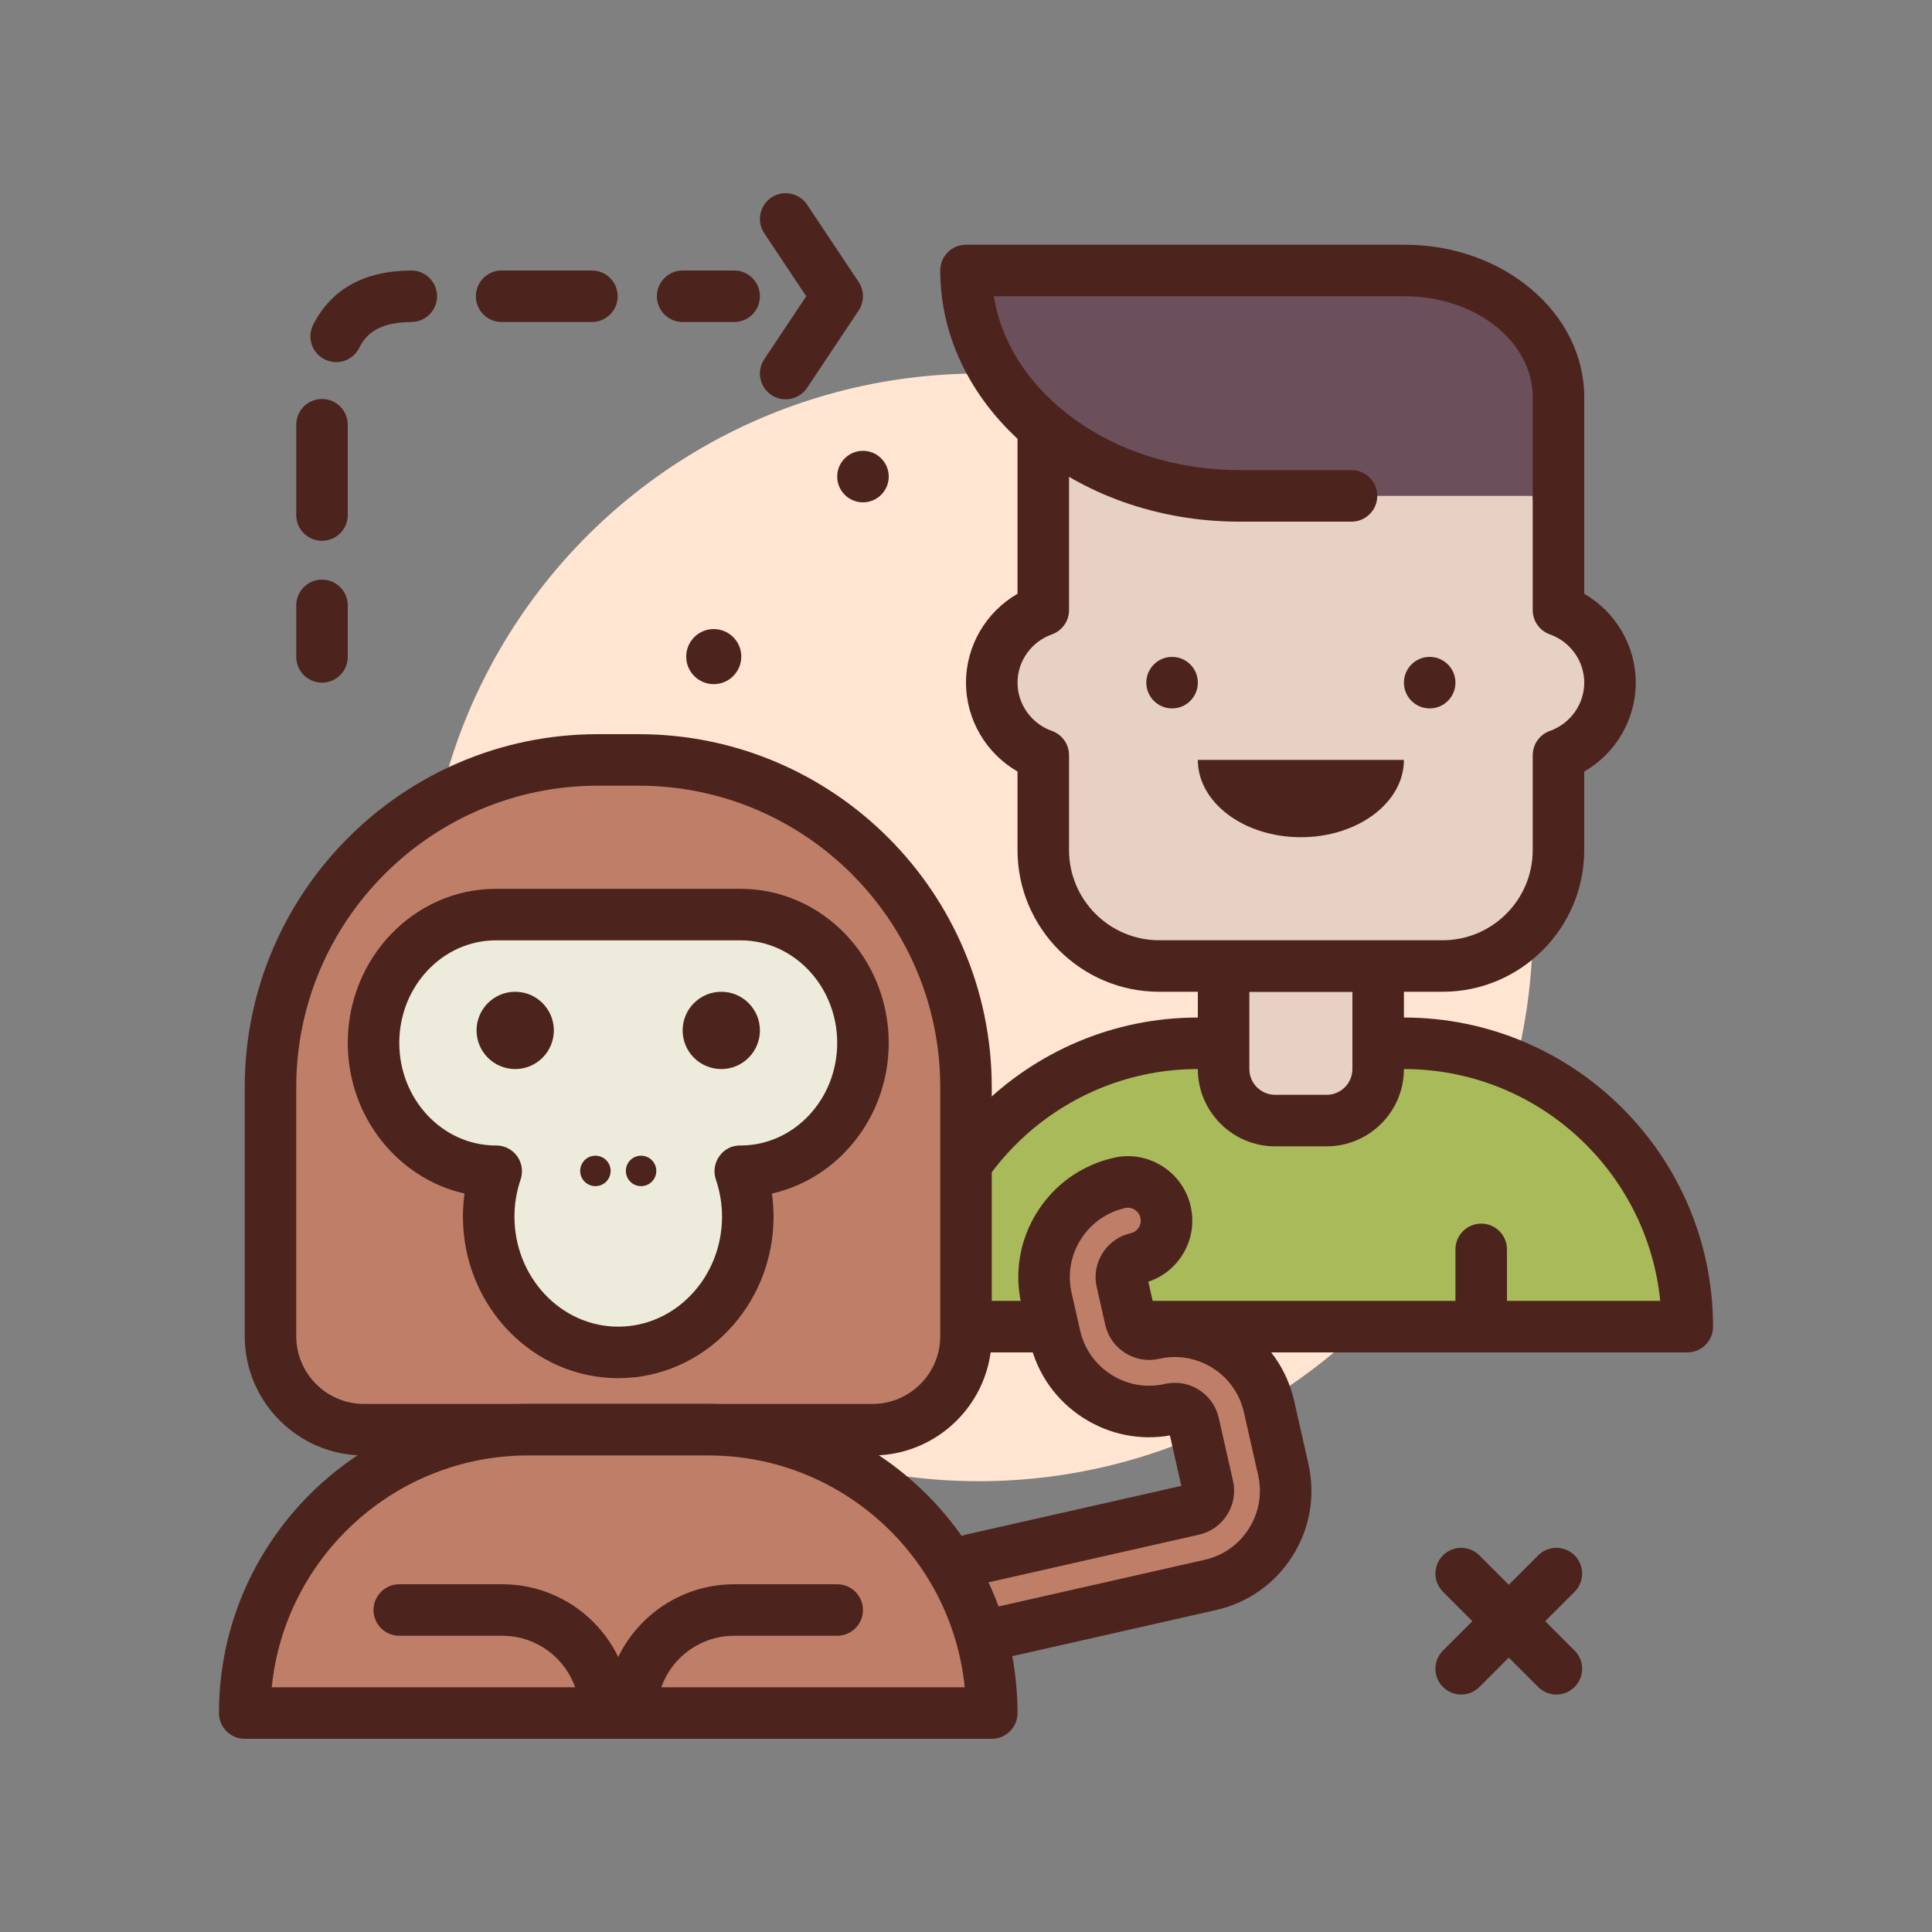 <svg id="evolution" enable-background="new 0 0 300 300" height="512" viewBox="0 0 300 300" width="512" xmlns="http://www.w3.org/2000/svg"><rect x="0" y="0" width="300" height="300" fill="#808080" stroke="none"/><g><circle cx="152" cy="144.002" fill="#ffe5d2" r="86"/><g fill="#4c241d"><circle cx="134" cy="74.002" r="4"/><path d="m226.893 263.127c-1.023 0-2.047-.391-2.828-1.172-1.562-1.561-1.562-4.094 0-5.656l14.781-14.783c1.562-1.562 4.094-1.562 5.656 0 1.562 1.561 1.562 4.094 0 5.656l-14.781 14.783c-.782.781-1.805 1.172-2.828 1.172z"/><path d="m241.674 263.127c-1.023 0-2.047-.391-2.828-1.172l-14.781-14.783c-1.562-1.562-1.562-4.096 0-5.656 1.562-1.562 4.094-1.562 5.656 0l14.781 14.783c1.562 1.562 1.562 4.096 0 5.656-.781.781-1.805 1.172-2.828 1.172z"/><circle cx="110.83" cy="101.958" r="4.276"/><path d="m121.996 62.002c-.762 0-1.533-.217-2.215-.672-1.838-1.225-2.334-3.709-1.109-5.547l6.521-9.781-6.521-9.781c-1.225-1.838-.729-4.322 1.109-5.547 1.834-1.232 4.318-.729 5.547 1.109l8 12c.896 1.344.896 3.094 0 4.438l-8 12c-.771 1.156-2.039 1.781-3.332 1.781z"/></g><g><path d="m262 206.002h-120c0-24.301 19.699-44 44-44h32c24.301 0 44 19.699 44 44z" fill="#a9ba5a"/><path d="m262 210.002h-120c-2.209 0-4-1.791-4-4 0-26.467 21.533-48 48-48h32c26.467 0 48 21.533 48 48 0 2.209-1.791 4-4 4zm-115.801-8h111.602c-2.014-20.184-19.096-36-39.801-36h-32c-20.705 0-37.787 15.816-39.801 36z" fill="#4c241d"/></g><g><path d="m206 174.002h-8c-4.418 0-8-3.582-8-8v-16h24v16c0 4.418-3.582 8-8 8z" fill="#e7d1c4"/><path d="m206 178.002h-8c-6.617 0-12-5.383-12-12v-16c0-2.209 1.791-4 4-4h24c2.209 0 4 1.791 4 4v16c0 6.617-5.383 12-12 12zm-12-24v12c0 2.205 1.795 4 4 4h8c2.205 0 4-1.795 4-4v-12z" fill="#4c241d"/></g><g><path d="m250 106.002c0-5.217-3.35-9.612-8-11.265v-18.735c0-9.941-8.059-18-18-18h-62v36.735c-4.65 1.653-8 6.048-8 11.265s3.35 9.612 8 11.265v14.735c0 9.941 8.059 18 18 18h44c9.941 0 18-8.059 18-18v-14.735c4.65-1.653 8-6.048 8-11.265z" fill="#e7d1c4"/><path d="m224 154.002h-44c-12.131 0-22-9.869-22-22v-12.195c-4.879-2.82-8-8.062-8-13.805 0-5.74 3.121-10.982 8-13.805v-34.195c0-2.209 1.791-4 4-4h62c12.131 0 22 9.869 22 22v16.195c4.879 2.822 8 8.064 8 13.805 0 5.742-3.121 10.984-8 13.805v12.195c0 12.131-9.869 22-22 22zm-58-92v32.734c0 1.691-1.064 3.201-2.66 3.77-3.193 1.135-5.34 4.148-5.34 7.496 0 3.35 2.146 6.361 5.34 7.496 1.594.566 2.66 2.076 2.66 3.77v14.734c0 7.719 6.281 14 14 14h44c7.719 0 14-6.281 14-14v-14.734c0-1.693 1.066-3.203 2.66-3.77 3.193-1.135 5.34-4.146 5.34-7.496 0-3.348-2.146-6.361-5.34-7.496-1.596-.568-2.66-2.078-2.66-3.77v-18.734c0-7.719-6.281-14-14-14z" fill="#4c241d"/></g><g><path d="m209.862 77.002h-17.401c-23.451 0-42.462-15.67-42.462-35h68.135c13.18 0 23.865 8.807 23.865 19.671v15.329" fill="#6b4f5b"/><path d="m242 81.002c-2.209 0-4-1.791-4-4v-15.328c0-8.641-8.912-15.672-19.865-15.672h-63.816c2.441 15.211 18.617 27 38.143 27h17.4c2.209 0 4 1.791 4 4s-1.791 4-4 4h-17.4c-25.619 0-46.461-17.496-46.461-39 0-2.209 1.791-4 4-4h68.135c15.364 0 27.864 10.619 27.864 23.672v15.328c0 2.209-1.791 4-4 4z" fill="#4c241d"/></g><circle cx="182" cy="106.002" fill="#4c241d" r="4"/><circle cx="222" cy="106.002" fill="#4c241d" r="4"/><path d="m186 118.002c0 6.627 7.163 12 16 12s16-5.373 16-12z" fill="#4c241d"/><g><path d="m135.482 222.002h-78.965c-8.018 0-14.517-6.5-14.517-14.518v-38.664c0-28.066 22.752-50.818 50.818-50.818h6.364c28.066 0 50.818 22.752 50.818 50.818v38.664c0 8.018-6.5 14.518-14.518 14.518z" fill="#bf7e68"/><path d="m135.482 226.002h-78.964c-10.211 0-18.518-8.307-18.518-18.518v-38.664c0-30.227 24.592-54.818 54.818-54.818h6.363c30.227 0 54.818 24.592 54.818 54.818v38.664c.001 10.211-8.306 18.518-18.517 18.518zm-42.664-104c-25.816 0-46.818 21.002-46.818 46.818v38.664c0 5.799 4.719 10.518 10.518 10.518h78.965c5.799 0 10.518-4.719 10.518-10.518v-38.664c0-25.816-21.002-46.818-46.818-46.818z" fill="#4c241d"/></g><g><path d="m134 161.944c0-11.005-8.507-19.927-19-19.927-.501 0-37.499 0-38 0-10.493 0-19 8.921-19 19.927 0 11.005 8.507 19.926 19 19.926.018 0 .035-.003.053-.003-.744 2.203-1.17 4.565-1.17 7.035 0 11.652 9.007 21.099 20.118 21.099s20.118-9.446 20.118-21.099c0-2.471-.426-4.832-1.17-7.035.018 0 .035.003.053.003 10.491 0 18.998-8.921 18.998-19.926z" fill="#edebdc"/><path d="m96 214.002c-13.299 0-24.117-11.258-24.117-25.098 0-1.193.084-2.387.252-3.572-10.354-2.328-18.135-11.932-18.135-23.389 0-13.193 10.318-23.926 23-23.926h38c12.682 0 23 10.732 23 23.926 0 11.457-7.781 21.061-18.135 23.389.168 1.186.252 2.379.252 3.572 0 13.84-10.818 25.098-24.117 25.098zm-18.947-36.135c1.289 0 2.498.621 3.25 1.668.75 1.045.951 2.391.539 3.611-.637 1.887-.959 3.824-.959 5.758 0 9.428 7.23 17.098 16.117 17.098s16.117-7.67 16.117-17.098c0-1.934-.322-3.871-.959-5.758-.412-1.221-.211-2.566.539-3.611.781-1.088 1.973-1.723 3.41-1.664 8.223-.062 14.893-7.184 14.893-15.928 0-8.781-6.729-15.926-15-15.926h-38c-8.271 0-15 7.145-15 15.926 0 8.744 6.67 15.865 14.893 15.928.054-.002.109-.004.16-.004z" fill="#4c241d"/></g><circle cx="99.545" cy="181.82" fill="#4c241d" r="2.364"/><circle cx="92.455" cy="181.82" fill="#4c241d" r="2.364"/><g><path d="m152.475 253.986c-2.74 0-5.215-1.891-5.846-4.678-.732-3.23 1.295-6.445 4.527-7.176l34.137-7.729c1.055-.238 1.627-.932 1.875-1.324s.627-1.209.389-2.264l-2.209-9.752c-.238-1.057-.932-1.629-1.324-1.877s-1.207-.623-2.264-.389c-8.066 1.84-16.115-3.252-17.941-11.318l-1.324-5.852c-1.826-8.066 3.25-16.115 11.318-17.941 3.211-.746 6.441 1.293 7.176 4.527.732 3.23-1.295 6.443-4.527 7.176-1.613.365-2.629 1.977-2.264 3.59l1.324 5.852c.238 1.055.934 1.627 1.326 1.875.393.246 1.211.627 2.264.389 3.902-.889 7.926-.195 11.314 1.943s5.742 5.469 6.625 9.377l2.209 9.75c.885 3.908.195 7.928-1.943 11.316s-5.469 5.742-9.377 6.625l-34.135 7.729c-.446.102-.891.151-1.33.151z" fill="#bf7e68"/><path d="m152.475 257.986c-4.699 0-8.709-3.205-9.746-7.795-.592-2.604-.131-5.283 1.295-7.543s3.645-3.828 6.252-4.418l33.158-7.506-1.771-7.826c-4.613.799-9.314-.121-13.328-2.648-4.307-2.713-7.295-6.934-8.416-11.887l-1.324-5.852c-1.119-4.943-.244-10.031 2.467-14.328 2.709-4.297 6.924-7.279 11.869-8.396 2.564-.604 5.24-.148 7.506 1.271 2.277 1.426 3.859 3.652 4.453 6.271.592 2.605.131 5.285-1.295 7.543-1.246 1.977-3.098 3.424-5.285 4.15l.898 3.975c4.627-.811 9.336.125 13.354 2.658 4.293 2.709 7.273 6.928 8.393 11.879l2.207 9.746c1.121 4.953.248 10.045-2.461 14.336-2.709 4.293-6.928 7.273-11.879 8.393l-34.133 7.727c-.724.166-1.47.25-2.214.25zm29.961-43.26c1.316 0 2.598.367 3.725 1.08 1.58.998 2.678 2.553 3.09 4.377l2.207 9.75c.414 1.826.092 3.703-.908 5.283-.998 1.58-2.551 2.678-4.375 3.09l-34.135 7.727c-.703.16-1.086.623-1.25.885-.166.262-.418.805-.26 1.506.236 1.051 1.318 1.75 2.387 1.512l34.141-7.729c2.867-.648 5.309-2.373 6.877-4.859 1.568-2.484 2.074-5.432 1.426-8.299l-2.209-9.748c-.648-2.869-2.373-5.311-4.859-6.879-2.49-1.568-5.434-2.076-8.291-1.426-1.822.414-3.691.092-5.277-.9-1.594-1.006-2.691-2.561-3.104-4.383l-1.322-5.85c-.414-1.822-.092-3.697.906-5.279s2.553-2.682 4.375-3.094c.703-.16 1.086-.623 1.25-.885.166-.262.418-.805.26-1.506-.162-.709-.633-1.096-.898-1.262-.258-.164-.791-.408-1.471-.254-2.883.652-5.322 2.379-6.893 4.869-1.57 2.488-2.078 5.434-1.432 8.293l1.324 5.852c.65 2.867 2.381 5.311 4.877 6.883 2.486 1.566 5.426 2.072 8.275 1.418.521-.115 1.046-.172 1.564-.172zm-.989 7.221v.002z" fill="#4c241d"/></g><circle cx="80" cy="160.002" fill="#4c241d" r="6"/><circle cx="112" cy="160.002" fill="#4c241d" r="6"/><g><path d="m154 266.002h-116c0-24.301 19.699-44 44-44h28c24.301 0 44 19.699 44 44z" fill="#bf7e68"/><path d="m154 270.002h-116c-2.209 0-4-1.791-4-4 0-26.467 21.533-48 48-48h28c26.467 0 48 21.533 48 48 0 2.209-1.791 4-4 4zm-111.801-8h107.602c-2.014-20.184-19.096-36-39.801-36h-28c-20.705 0-37.787 15.816-39.801 36z" fill="#4c241d"/></g><g fill="#4c241d"><path d="m50 106.002c-2.209 0-4-1.791-4-4v-8c0-2.209 1.791-4 4-4s4 1.791 4 4v8c0 2.209-1.791 4-4 4z"/><path d="m50 83.978c-2.209 0-4-1.791-4-4v-14.023c0-2.209 1.791-4 4-4s4 1.791 4 4v14.023c0 2.209-1.791 4-4 4zm2.199-27.748c-.607 0-1.225-.139-1.805-.432-1.971-.998-2.758-3.406-1.76-5.377 2.803-5.529 7.916-8.363 15.201-8.42h.031c2.195 0 3.982 1.77 4 3.969.018 2.209-1.76 4.014-3.969 4.031-5.381.041-7.127 2.064-8.127 4.037-.704 1.391-2.11 2.192-3.571 2.192zm39.715-6.228h-14.023c-2.209 0-4-1.791-4-4s1.791-4 4-4h14.023c2.209 0 4 1.791 4 4s-1.791 4-4 4z"/><path d="m114 50.002h-8c-2.209 0-4-1.791-4-4s1.791-4 4-4h8c2.209 0 4 1.791 4 4s-1.791 4-4 4z"/></g><path d="m230 210.002c-2.209 0-4-1.791-4-4v-12c0-2.209 1.791-4 4-4s4 1.791 4 4v12c0 2.209-1.791 4-4 4z" fill="#4c241d"/><path d="m94 270.002c-2.209 0-4-1.791-4-4 0-6.617-5.383-12-12-12h-16c-2.209 0-4-1.791-4-4s1.791-4 4-4h16c11.027 0 20 8.973 20 20 0 2.209-1.791 4-4 4z" fill="#4c241d"/><path d="m98 270.002c-2.209 0-4-1.791-4-4 0-11.027 8.973-20 20-20h16c2.209 0 4 1.791 4 4s-1.791 4-4 4h-16c-6.617 0-12 5.383-12 12 0 2.209-1.791 4-4 4z" fill="#4c241d"/></g></svg>